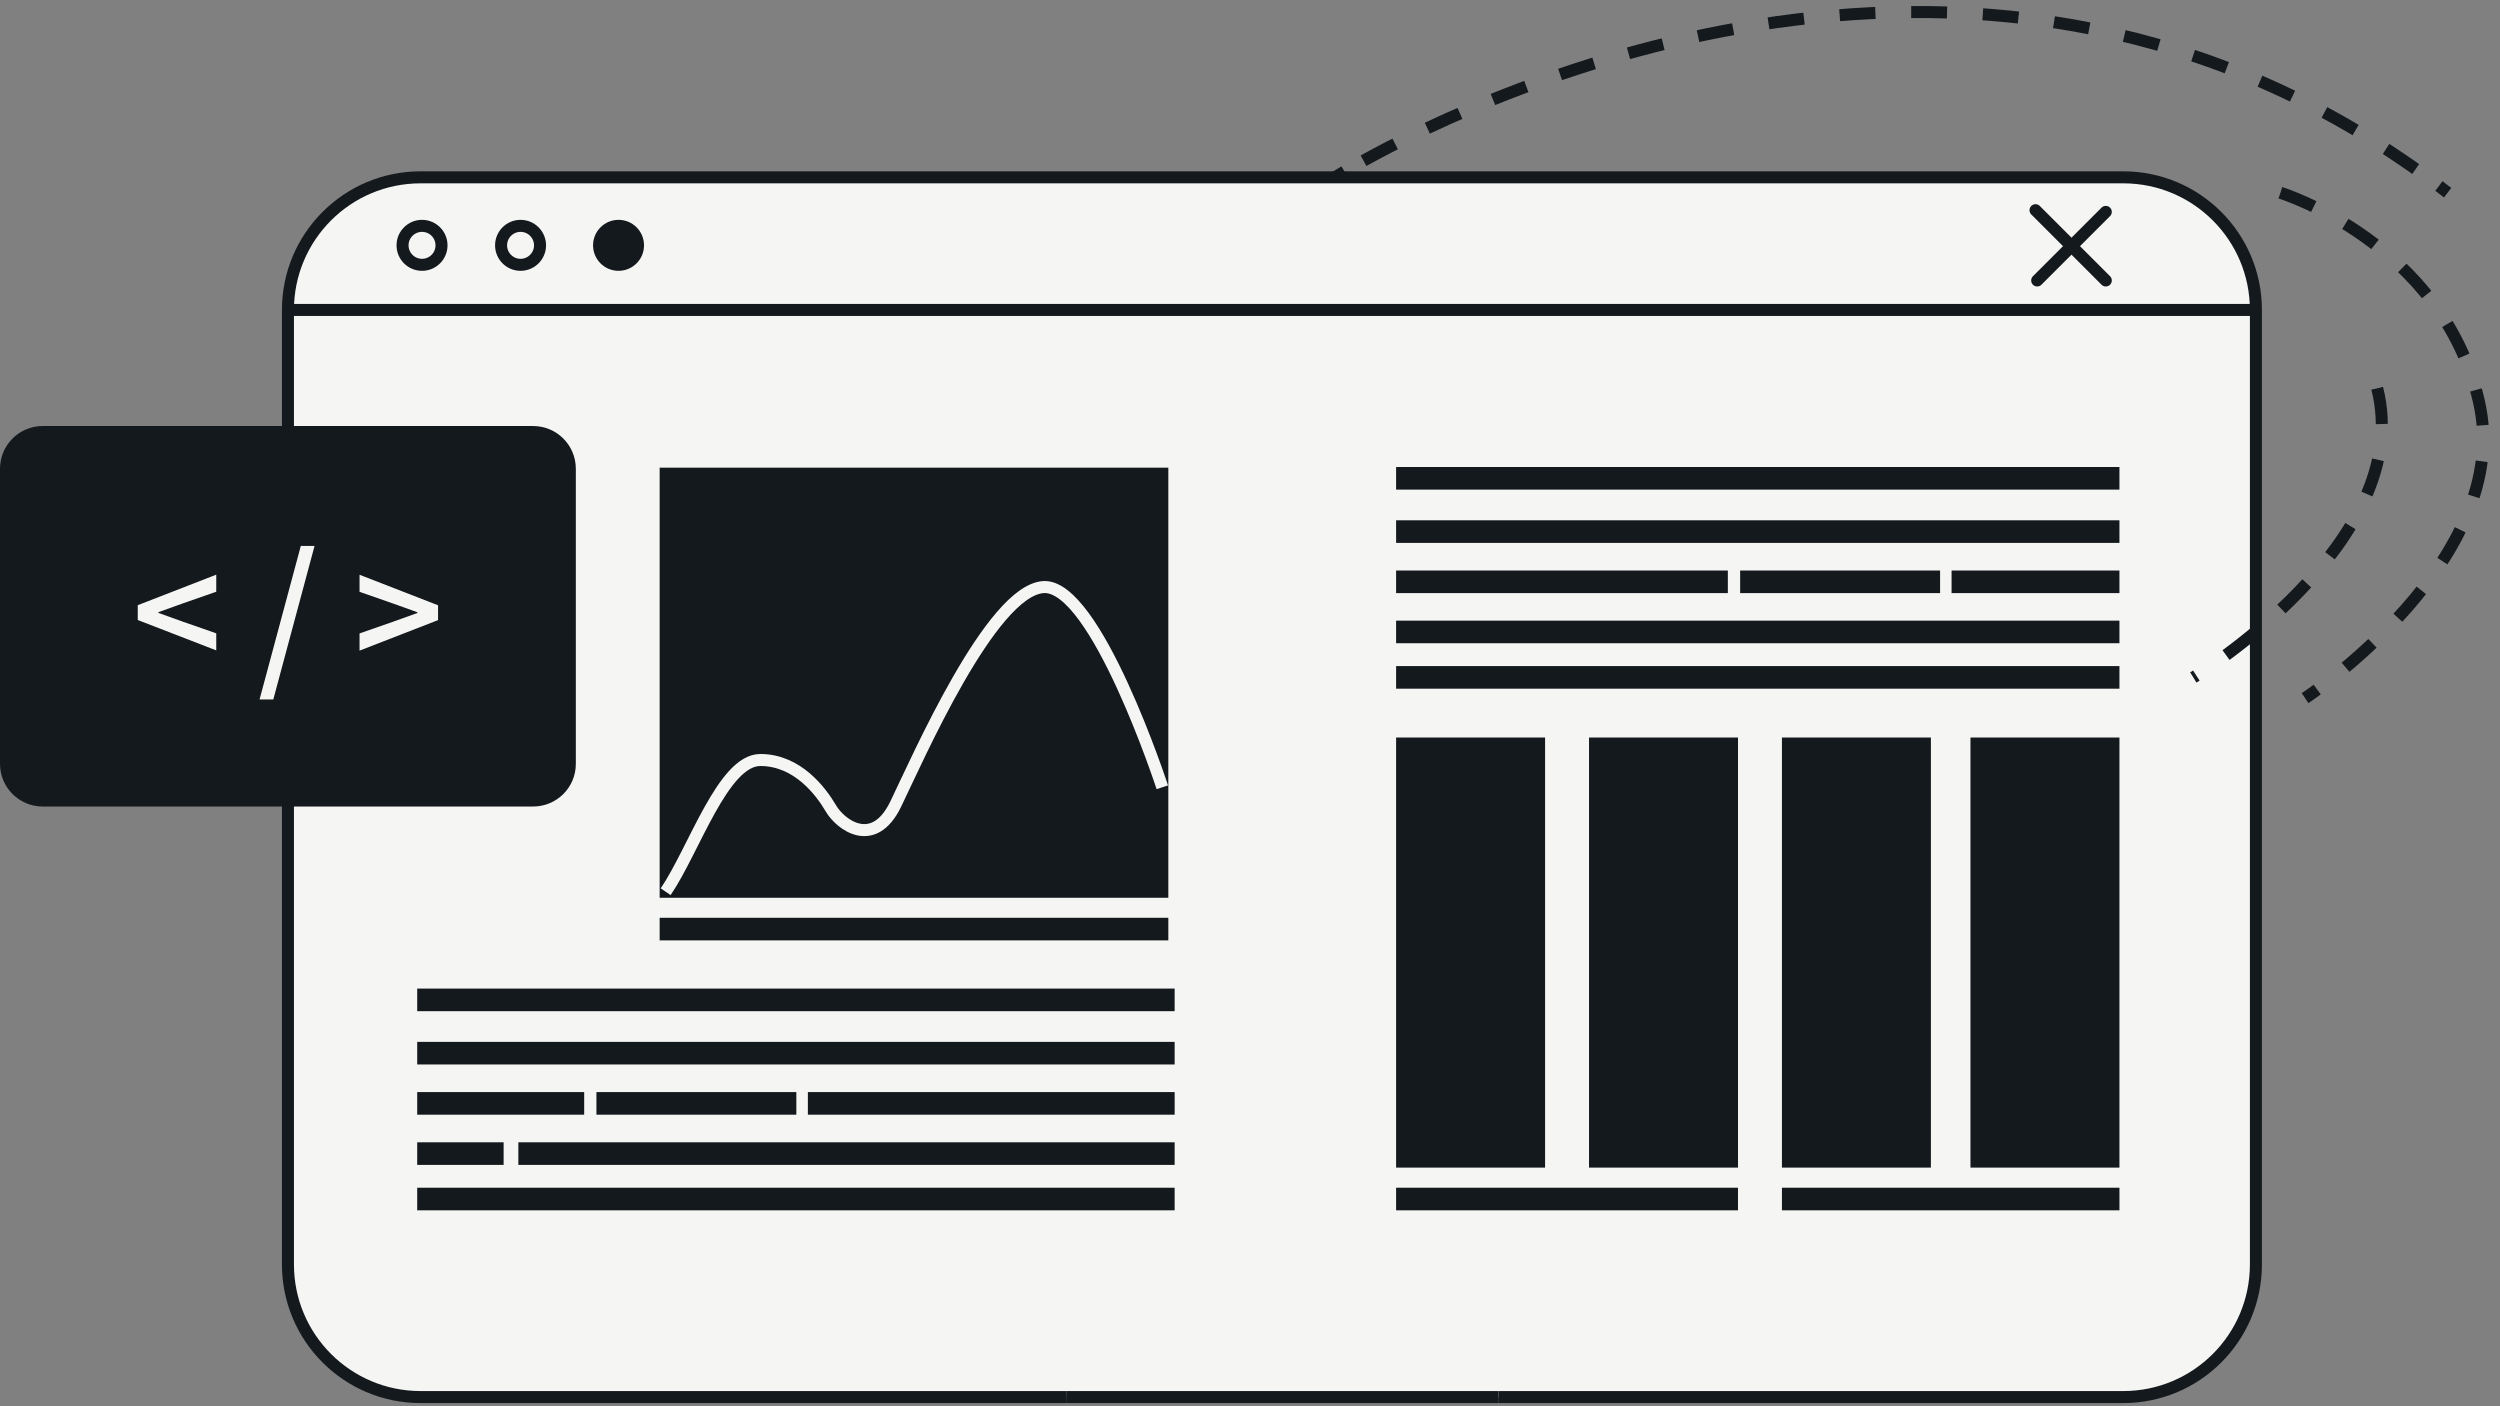 <svg width="208" height="117" viewBox="0 0 208 117" fill="none" xmlns="http://www.w3.org/2000/svg">
<rect x="0" y="0" width="208" height="117" fill="#808080" stroke="none"/>
<path d="M88.704 116.236H34.991C28.899 116.236 23.957 111.294 23.957 105.202V25.788C23.957 19.696 28.899 14.754 34.991 14.754H176.657C182.749 14.754 187.691 19.696 187.691 25.788V105.202C187.691 111.294 182.749 116.236 176.657 116.236H124.662" fill="#F5F5F4"/>
<path d="M88.704 116.236H34.991C28.899 116.236 23.957 111.294 23.957 105.202V25.788C23.957 19.696 28.899 14.754 34.991 14.754H176.657C182.749 14.754 187.691 19.696 187.691 25.788V105.202C187.691 111.294 182.749 116.236 176.657 116.236H124.662" stroke="#14191D" stroke-miterlimit="10"/>
<path d="M23.951 25.787H187.691" stroke="#14191D" stroke-miterlimit="10"/>
<path d="M51.463 22.033C52.358 22.033 53.083 21.307 53.083 20.412C53.083 19.517 52.358 18.791 51.463 18.791C50.568 18.791 49.842 19.517 49.842 20.412C49.842 21.307 50.568 22.033 51.463 22.033Z" fill="#14191D" stroke="#14191D" stroke-miterlimit="10"/>
<path d="M43.31 22.033C44.205 22.033 44.931 21.307 44.931 20.412C44.931 19.517 44.205 18.791 43.31 18.791C42.415 18.791 41.69 19.517 41.69 20.412C41.69 21.307 42.415 22.033 43.31 22.033Z" stroke="#14191D" stroke-miterlimit="10"/>
<path d="M35.113 22.033C36.008 22.033 36.734 21.307 36.734 20.412C36.734 19.517 36.008 18.791 35.113 18.791C34.218 18.791 33.492 19.517 33.492 20.412C33.492 21.307 34.218 22.033 35.113 22.033Z" stroke="#14191D" stroke-miterlimit="10"/>
<path d="M44.355 67.103H3.554C1.59 67.103 0 65.513 0 63.55V38.999C0 37.036 1.59 35.445 3.554 35.445H44.355C46.319 35.445 47.909 37.036 47.909 38.999V63.55C47.915 65.513 46.319 67.103 44.355 67.103Z" fill="#14191D"/>
<path d="M175.838 39.355H116.656V40.236H175.838V39.355Z" fill="#F5F5F4" stroke="#14191D" stroke-miterlimit="10"/>
<path d="M175.838 43.789H116.656V44.67H175.838V43.789Z" fill="#F5F5F4" stroke="#14191D" stroke-miterlimit="10"/>
<path d="M175.838 55.918H116.656V56.799H175.838V55.918Z" fill="#F5F5F4" stroke="#14191D" stroke-miterlimit="10"/>
<path d="M143.256 47.967H116.656V48.847H143.256V47.967Z" fill="#F5F5F4" stroke="#14191D" stroke-miterlimit="10"/>
<path d="M160.915 47.967H145.281V48.847H160.915V47.967Z" fill="#F5F5F4" stroke="#14191D" stroke-miterlimit="10"/>
<path d="M175.838 47.967H162.871V48.847H175.838V47.967Z" fill="#F5F5F4" stroke="#14191D" stroke-miterlimit="10"/>
<path d="M175.838 52.137H116.656V53.017H175.838V52.137Z" fill="#F5F5F4" stroke="#14191D" stroke-miterlimit="10"/>
<path d="M97.23 82.75H35.211V83.631H97.23V82.75Z" fill="#F5F5F4" stroke="#14191D" stroke-miterlimit="10"/>
<path d="M97.23 87.184H35.211V88.064H97.23V87.184Z" fill="#F5F5F4" stroke="#14191D" stroke-miterlimit="10"/>
<path d="M97.23 99.318H35.211V100.199H97.23V99.318Z" fill="#F5F5F4" stroke="#14191D" stroke-miterlimit="10"/>
<path d="M48.104 91.361H35.211V92.242H48.104V91.361Z" fill="#F5F5F4" stroke="#14191D" stroke-miterlimit="10"/>
<path d="M65.756 91.361H50.123V92.242H65.756V91.361Z" fill="#F5F5F4" stroke="#14191D" stroke-miterlimit="10"/>
<path d="M41.401 95.539H35.211V96.42H41.401V95.539Z" fill="#F5F5F4" stroke="#14191D" stroke-miterlimit="10"/>
<path d="M97.232 91.361H67.715V92.242H97.232V91.361Z" fill="#F5F5F4" stroke="#14191D" stroke-miterlimit="10"/>
<path d="M97.23 95.539H43.627V96.42H97.23V95.539Z" fill="#F5F5F4" stroke="#14191D" stroke-miterlimit="10"/>
<path d="M175.838 61.861H164.443V96.645H175.838V61.861Z" fill="#14191D" stroke="#14191D" stroke-miterlimit="10"/>
<path d="M160.151 61.861H148.756V96.645H160.151V61.861Z" fill="#14191D" stroke="#14191D" stroke-miterlimit="10"/>
<path d="M128.051 61.861H116.656V96.645H128.051V61.861Z" fill="#14191D" stroke="#14191D" stroke-miterlimit="10"/>
<path d="M144.102 61.861H132.707V96.645H144.102V61.861Z" fill="#14191D" stroke="#14191D" stroke-miterlimit="10"/>
<path d="M175.839 99.318H148.756V100.199H175.839V99.318Z" fill="#F5F5F4" stroke="#14191D" stroke-miterlimit="10"/>
<path d="M144.1 99.318H116.656V100.199H144.1V99.318Z" fill="#F5F5F4" stroke="#14191D" stroke-miterlimit="10"/>
<path d="M169.355 17.488L175.203 23.335" stroke="#14191D" stroke-miterlimit="10" stroke-linecap="round"/>
<path d="M175.201 17.629L169.494 23.335" stroke="#14191D" stroke-miterlimit="10" stroke-linecap="round"/>
<path d="M96.705 39.41H55.383V74.194H96.705V39.41Z" fill="#14191D" stroke="#14191D" stroke-miterlimit="10"/>
<path d="M96.705 76.859H55.383V77.74H96.705V76.859Z" fill="#F5F5F4" stroke="#14191D" stroke-miterlimit="10"/>
<path d="M88.705 116.236H124.663" stroke="#14191D" stroke-miterlimit="10"/>
<path d="M55.383 74.192C57.756 70.694 60.154 63.232 63.261 63.232C66.368 63.232 68.319 65.874 69.126 67.25C69.927 68.626 72.686 70.694 74.521 66.907C76.356 63.121 82.441 49.158 86.802 48.846C91.163 48.534 96.705 65.501 96.705 65.501" stroke="#F5F5F4" stroke-miterlimit="10"/>
<path d="M11.461 51.586V50.351L17.993 47.812V49.231L15.155 50.222L13.18 50.932V50.993L15.155 51.703L17.993 52.693V54.112L11.461 51.586Z" fill="#F5F5F4"/>
<path d="M25.027 45.422H26.171L22.739 58.193H21.596L25.027 45.422Z" fill="#F5F5F4"/>
<path d="M29.914 52.701L32.752 51.71L34.728 51.001V50.94L32.752 50.23L29.914 49.239V47.82L36.446 50.359V51.594L29.914 54.132V52.701Z" fill="#F5F5F4"/>
<path d="M111.078 14.749C111.078 14.749 111.347 14.577 111.861 14.271" stroke="#14191D" stroke-miterlimit="10"/>
<path d="M113.445 13.372C123.678 7.708 165.306 -12.231 202.181 14.926" stroke="#14191D" stroke-miterlimit="10" stroke-dasharray="2.98 2.98"/>
<path d="M202.914 15.477C203.159 15.66 203.403 15.85 203.642 16.033" stroke="#14191D" stroke-miterlimit="10"/>
<path d="M189.734 16.039C189.734 16.039 203.16 20.186 206.236 33.361C209.319 46.535 191.783 58.083 191.783 58.083" stroke="#14191D" stroke-miterlimit="10" stroke-dasharray="3 3"/>
<path d="M197.783 32.309C201.043 45.122 182.486 56.364 182.486 56.364" stroke="#14191D" stroke-miterlimit="10" stroke-dasharray="3 3"/>
</svg>
